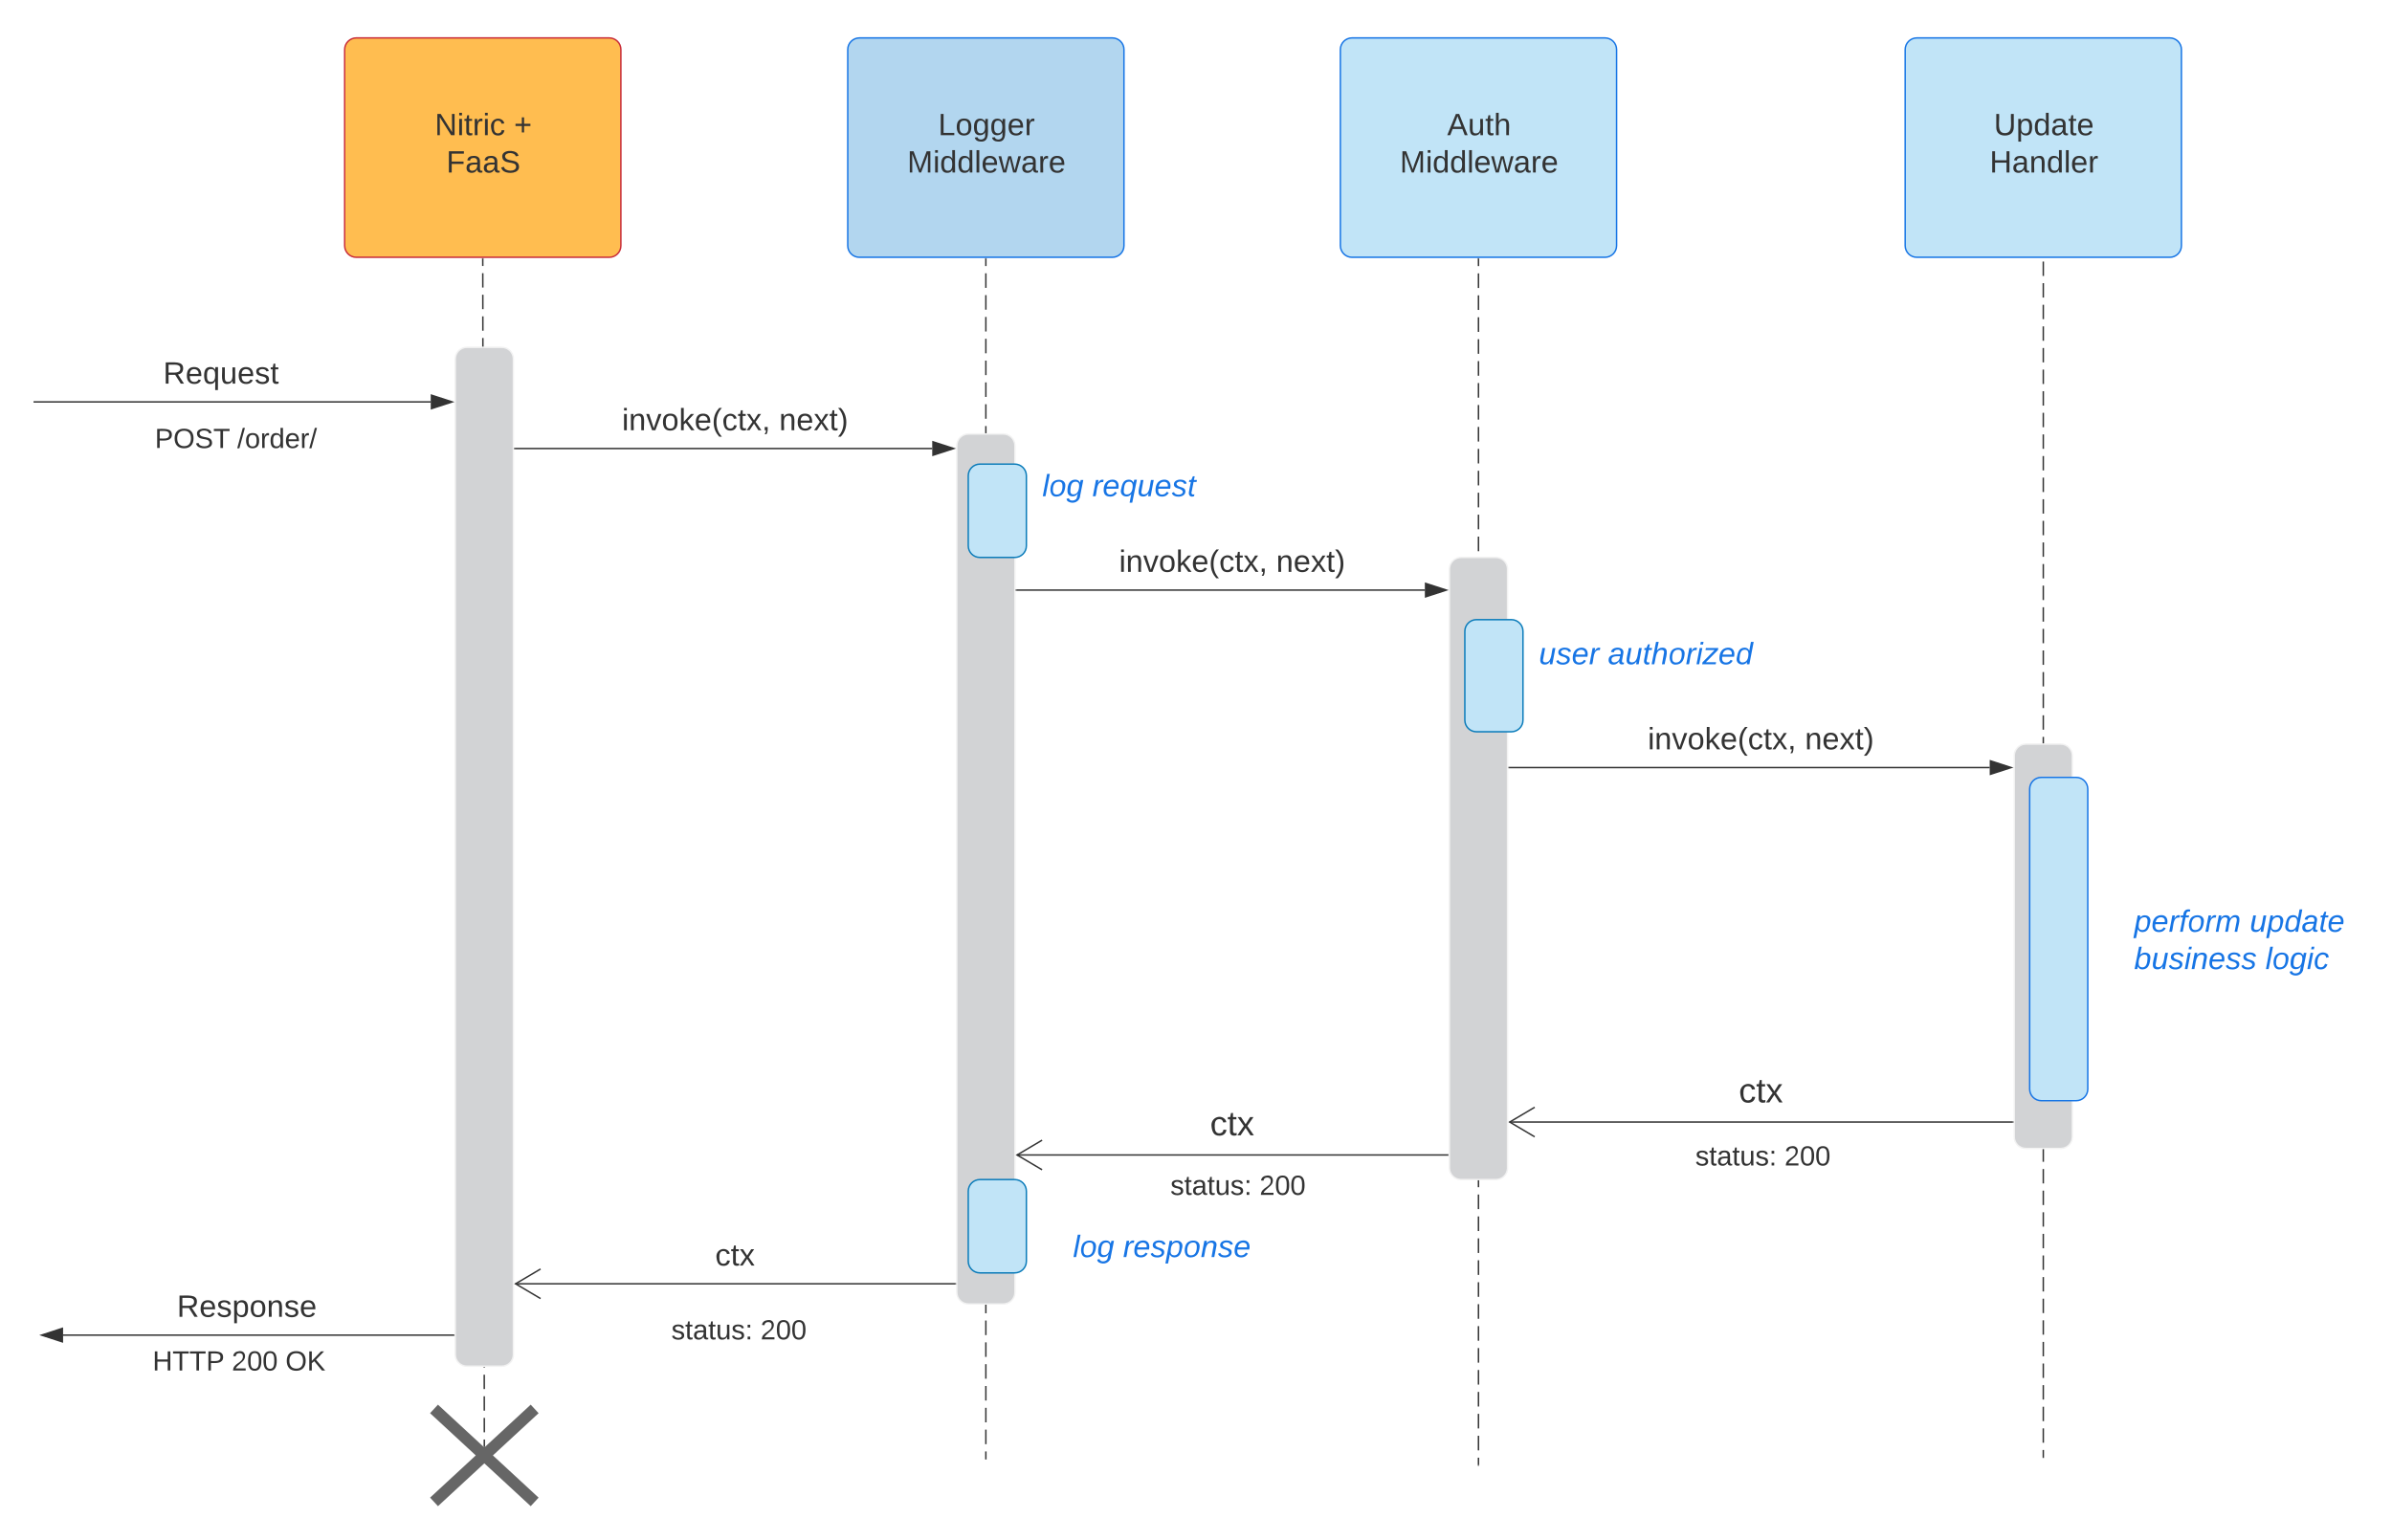 <svg xmlns="http://www.w3.org/2000/svg" xmlns:xlink="http://www.w3.org/1999/xlink" xmlns:lucid="lucid" width="1646" height="1060"><g transform="translate(-84 -173)" lucid:page-tab-id="0_0"><path d="M1490.05 343.1v4.97m0 4.96v9.92m0 4.95v9.92m0 4.96v9.9m0 4.97v9.92m0 4.96v9.9m0 4.97v9.92m0 4.95v9.92m0 4.95v9.92m0 4.95v9.92m0 4.96v9.9m0 4.97v9.92m0 4.95v9.9m0 4.97v9.92m0 4.95v9.9m0 4.97v9.9m0 4.97v9.92m0 4.96v9.9m0 4.97v9.9m0 4.96v9.92m0 4.96v9.9m0 4.97v9.93m0 4.96v9.9m0 4.96v9.92m0 4.95v9.92m0 4.96v9.92m0 4.96v9.92m0 4.96v9.9m0 4.97v9.92m0 4.95v9.92m0 4.96v9.9m0 4.97v9.92m0 4.96v9.9m0 4.97v9.92m0 4.95v9.92m0 4.95v9.9m0 4.97v9.92m0 4.96v9.9m0 4.97v9.92m0 4.94v9.92m0 4.96v9.9m0 4.97v9.9m0 4.97v9.9m0 4.97v9.92m0 4.95v9.93m0 4.96v9.9m0 4.96v9.92m0 4.96v9.9m0 4.97v9.93m0 4.95v9.92m0 4.96v9.9m0 4.97v9.92m0 4.96v9.92m0 4.96v9.92m0 4.95v9.92m0 4.96v9.9m0 4.97v4.96M1490.05 343.13v-.52M1490.05 1176.05v.5M762.4 351.1v5.02m0 5v10.02m0 5v10.02m0 5v10.02m0 5v10m0 5.02v10m0 5.02v10m0 5.02v10m0 5.02v10m0 5v10.03m0 5v10m0 5v10.02m0 5v10.02m0 5v10.02m0 5v10.02m0 5v10.02m0 5v10.02m0 5v10.02m0 5v10m0 5.02v10m0 5.02v10m0 5.02v10m0 5.02v10m0 5v10.03m0 5v10m0 5.02v10m0 5.02v10m0 5v10.02m0 5v10.02m0 5v10.02m0 5v10.02m0 5v10m0 5.02v10m0 5.02v10m0 5.02v10m0 5.02v10m0 5v10.03m0 5v10m0 5v10.02m0 5v10.02m0 5v10.02m0 5v10.02m0 5v10.02m0 5v10.02m0 5v10m0 5.02v10m0 5.02v10m0 5.02v10m0 5.02v10m0 5v10.03m0 5v10m0 5.02v10m0 5.02v10m0 5.02v10m0 5v10.02m0 5v5" stroke="#333" fill="none"/><path d="M762.9 351.13h-1v-.52h1" fill="#333"/><path d="M762.4 1177.12v.5M416.2 351.1l.02 4.97m0 4.96l.02 9.9m0 4.96l.02 9.9m0 4.96l.02 9.9m0 4.97l.02 9.9m0 4.97l.02 9.9m0 4.97l.02 9.9m0 4.96v9.92m.02 4.95v9.9m.02 4.97v9.9m.02 4.97v9.9m.02 4.97v9.92m.02 4.95v9.92m.02 4.94v9.9m.02 4.97v9.92m.02 4.96v9.9m.02 4.97v9.9m.02 4.96v9.93m.02 4.95v9.9m.02 4.97v9.9m.02 4.97v9.9m.02 4.97v9.9m.02 4.95v9.92m.02 4.95v9.9m.02 4.97v9.9m.02 4.96v9.9m.02 4.97v9.9m.02 4.96v9.9m.02 4.96v9.9m0 4.97l.03 9.9m0 4.97v9.9m0 4.97l.03 9.9m0 4.96l.02 9.92m0 4.95l.02 9.9m0 4.97l.02 9.9m0 4.97v9.9m0 4.97l.03 9.92m0 4.95l.02 9.92m0 4.94v9.9m.02 4.97v9.92m.02 4.96v9.9m0 4.96l.02 9.92m0 4.95l.02 9.92m0 4.96l.02 9.9m0 4.97l.02 9.9m0 4.97l.02 9.9m0 4.96l.02 9.92m0 4.95l.02 9.9m0 4.97l.02 9.9m0 4.97l.02 9.9m0 4.96l.02 9.9m0 4.96l.02 9.92m0 4.95l.02 9.9m0 4.96l.02 9.9m0 4.97l.02 9.9m0 4.97v4.95" stroke="#333" fill="none"/><path d="M416.7 351.13h-1v-.52h1" fill="#333"/><path d="M417.3 1168.84v3.5" stroke="#333" fill="none"/><path d="M397.28 420.06c0-4.42 3.6-8 8-8h24c4.42 0 8 3.58 8 8v685.34c0 4.42-3.58 8-8 8h-24c-4.4 0-8-3.58-8-8z" stroke="#f2f2f2" fill="#d2d3d5"/><path d="M374 1142.8c0-4.4 3.58-8 8-8h70.57c4.42 0 8 3.6 8 8v64c0 4.43-3.58 8-8 8H382c-4.42 0-8-3.57-8-8z" fill="none"/><path d="M382.65 1142.8l69.26 64m0-64l-69.25 64" stroke="#666" stroke-width="8" fill="none"/><path d="M742.4 479.73c0-4.42 3.58-8 8-8h24c4.42 0 8 3.58 8 8v582.84c0 4.42-3.58 8-8 8h-24c-4.42 0-8-3.58-8-8z" stroke="#f2f2f2" fill="#d2d3d5"/><path d="M438.28 481.73H725.5" stroke="#333" fill="none"/><path d="M438.3 482.23h-.52v-1h.52" fill="#333"/><path d="M740.28 481.73L726 486.36v-9.27z" stroke="#333" fill="#333"/><use xlink:href="#a" transform="matrix(1,0,0,1,512.015,452.035) translate(0 17.129)"/><use xlink:href="#b" transform="matrix(1,0,0,1,512.015,452.035) translate(108.128 17.129)"/><path d="M1470.05 693.17c0-4.42 3.58-8 8-8h24c4.42 0 8 3.58 8 8v262.35c0 4.4-3.58 8-8 8h-24c-4.42 0-8-3.6-8-8z" stroke="#f2f2f2" fill="#d2d3d5"/><path d="M783.4 579.18h281.1" stroke="#333" fill="none"/><path d="M783.4 579.68h-.5v-1h.5" fill="#333"/><path d="M1079.26 579.18l-14.27 4.64v-9.27z" stroke="#333" fill="#333"/><use xlink:href="#a" transform="matrix(1,0,0,1,854.062,549.487) translate(0 17.129)"/><use xlink:href="#b" transform="matrix(1,0,0,1,854.062,549.487) translate(108.128 17.129)"/><path d="M1080.38 968H783.8" stroke="#333" fill="none"/><path d="M1080.88 968.5h-.52v-1h.52" fill="#333"/><path d="M801.1 957.82L783.87 968l17.2 10.18" stroke="#333" fill="none"/><use xlink:href="#c" transform="matrix(1,0,0,1,931.887,972) translate(0 20.936)"/><use xlink:href="#d" transform="matrix(1,0,0,1,916.688,935.451) translate(0.005 19.032)"/><path d="M321.17 207.1c0-4.4 3.58-8 8-8h174.08c4.42 0 8 3.6 8 8v135c0 4.43-3.58 8-8 8H329.17c-4.42 0-8-3.57-8-8z" stroke="#c92d39" fill="#ffbd50"/><use xlink:href="#e" transform="matrix(1,0,0,1,329.172,207.115) translate(54.015 58.935)"/><use xlink:href="#f" transform="matrix(1,0,0,1,329.172,207.115) translate(108.495 58.935)"/><use xlink:href="#g" transform="matrix(1,0,0,1,329.172,207.115) translate(61.955 84.629)"/><path d="M1395 207.1c0-4.4 3.6-8 8-8h174.1c4.4 0 8 3.6 8 8v135c0 4.43-3.6 8-8 8H1403c-4.4 0-8-3.57-8-8z" stroke="#1775e5" fill="#c1e4f7"/><use xlink:href="#h" transform="matrix(1,0,0,1,1403.015,207.115) translate(53.033 58.935)"/><use xlink:href="#i" transform="matrix(1,0,0,1,1403.015,207.115) translate(50.119 84.629)"/><path d="M741.4 1056.66H438.7" stroke="#333" fill="none"/><path d="M741.9 1057.16h-.52v-1h.52" fill="#333"/><path d="M455.98 1046.48l-17.2 10.18 17.2 10.18" stroke="#333" fill="none"/><use xlink:href="#j" transform="matrix(1,0,0,1,576.161,1026.963) translate(0 17.129)"/><path d="M1122.38 701.33h330.8" stroke="#333" fill="none"/><path d="M1122.4 701.83h-.52v-1h.5" fill="#333"/><path d="M1467.93 701.33l-14.26 4.64v-9.27z" stroke="#333" fill="#333"/><use xlink:href="#a" transform="matrix(1,0,0,1,1217.89,671.64) translate(0 17.129)"/><use xlink:href="#b" transform="matrix(1,0,0,1,1217.89,671.64) translate(108.128 17.129)"/><path d="M1469.05 945.33H1122.8" stroke="#333" fill="none"/><path d="M1469.55 945.83h-.5v-1h.5" fill="#333"/><path d="M1140.07 935.15l-17.2 10.18 17.2 10.18" stroke="#333" fill="none"/><use xlink:href="#c" transform="matrix(1,0,0,1,1295.715,949.333) translate(0 20.936)"/><use xlink:href="#d" transform="matrix(1,0,0,1,1280.515,912.785) translate(0.005 19.032)"/><path d="M1101.38 351.1v5.05m0 5.03v10.06m0 5.04v10.06m0 5.03v10.07m0 5.03v10.06m0 5.03v10.07m0 5.03v10.06m0 5.04v10.06m0 5.03v10.07m0 5.03V492m0 5.05v10.06m0 5.04v10.07m0 5.04v10.06m0 5.04v10.06m0 5.03v10.07m0 5.03v10.06m0 5.02v10.07m0 5.02v10.06m0 5.04v10.06m0 5.03V643m0 5.03v10.07m0 5.04v10.07m0 5.03v10.07m0 5.03v10.06m0 5.03v10.06m0 5.03v10.06m0 5.03v10.05m0 5.03v10.07m0 5.03v10.06m0 5.04v10.06m0 5.03v10.07m0 5.03v10.06m0 5.04v10.06m0 5.03v10.07m0 5.03v10.06m0 5.03v10.07m0 5.03v10.07m0 5.03v10.06m0 5.04v10.07m0 5.04v10.06m0 5.04V960m0 5.03v10.07m0 5.03v10.06m0 5.03v10.06m0 5.02v10.07m0 5.02v10.06m0 5.03v10.08m0 5.03v10.07m0 5.04v10.07m0 5.03v10.07m0 5.03v10.06m0 5.04v10.06m0 5.03v10.06m0 5.03v10.05m0 5.04v10.05m0 5.03v5.03" stroke="#333" fill="none"/><path d="M1101.88 351.13h-1v-.52h1" fill="#333"/><path d="M1101.38 1181.4v.5" stroke="#333" fill="none"/><path d="M1081.38 564.7c0-4.42 3.58-8 8-8h24c4.42 0 8 3.58 8 8v412.23c0 4.42-3.58 8-8 8h-24c-4.42 0-8-3.58-8-8z" stroke="#f2f2f2" fill="#d2d3d5"/><path d="M1006.34 207.1c0-4.4 3.58-8 8-8h174.07c4.43 0 8 3.6 8 8v135c0 4.43-3.57 8-8 8h-174.06c-4.42 0-8-3.57-8-8z" stroke="#1775e5" fill="#c1e4f7"/><use xlink:href="#k" transform="matrix(1,0,0,1,1014.339,207.115) translate(65.494 58.935)"/><use xlink:href="#l" transform="matrix(1,0,0,1,1014.339,207.115) translate(32.93 84.629)"/><path d="M1092 607.52c0-4.42 3.57-8 8-8h24c4.4 0 8 3.58 8 8v61.18c0 4.42-3.6 8-8 8h-24c-4.43 0-8-3.58-8-8z" stroke="#0c7cba" fill="#c1e4f7"/><path d="M1132 616.1c0-4.4 3.57-8 8-8h224c4.4 0 8 3.6 8 8v44c0 4.43-3.6 8-8 8h-224c-4.43 0-8-3.57-8-8z" stroke="#000" stroke-opacity="0" fill="#fff" fill-opacity="0"/><use xlink:href="#m" transform="matrix(1,0,0,1,1136.985,613.11) translate(0 17.129)"/><use xlink:href="#n" transform="matrix(1,0,0,1,1136.985,613.11) translate(5.948 17.129)"/><use xlink:href="#o" transform="matrix(1,0,0,1,1136.985,613.11) translate(53.469 17.129)"/><path d="M1480.66 716.1c0-4.42 3.58-8 8-8h24c4.42 0 8 3.58 8 8v206.54c0 4.42-3.58 8-8 8h-24c-4.42 0-8-3.58-8-8z" stroke="#1775e5" fill="#c1e4f7"/><path d="M1541.63 800.22c0-4.4 3.58-8 8-8h224c4.4 0 8 3.6 8 8v45.4c0 4.4-3.6 8-8 8h-224c-4.42 0-8-3.6-8-8z" stroke="#000" stroke-opacity="0" fill="#fff" fill-opacity="0"/><use xlink:href="#m" transform="matrix(1,0,0,1,1546.626,797.225) translate(0 17.129)"/><use xlink:href="#p" transform="matrix(1,0,0,1,1546.626,797.225) translate(5.948 17.129)"/><use xlink:href="#q" transform="matrix(1,0,0,1,1546.626,797.225) translate(85.467 17.129)"/><use xlink:href="#r" transform="matrix(1,0,0,1,1546.626,797.225) translate(0 42.823)"/><use xlink:href="#s" transform="matrix(1,0,0,1,1546.626,797.225) translate(5.948 42.823)"/><use xlink:href="#t" transform="matrix(1,0,0,1,1546.626,797.225) translate(96.292 42.823)"/><path d="M667.36 207.1c0-4.4 3.58-8 8-8h174.07c4.42 0 8 3.6 8 8v135c0 4.43-3.58 8-8 8H675.36c-4.42 0-8-3.57-8-8z" stroke="#1775e5" fill="#b2d6ef"/><use xlink:href="#u" transform="matrix(1,0,0,1,675.36,207.115) translate(54.223 58.935)"/><use xlink:href="#l" transform="matrix(1,0,0,1,675.36,207.115) translate(32.93 84.629)"/><path d="M811.4 992.93c0-4.42 3.58-8 8-8h224c4.42 0 8 3.58 8 8v44c0 4.42-3.58 8-8 8h-224c-4.42 0-8-3.58-8-8z" stroke="#000" stroke-opacity="0" fill="#fff" fill-opacity="0"/><use xlink:href="#m" transform="matrix(1,0,0,1,816.399,989.928) translate(0 48.345)"/><use xlink:href="#v" transform="matrix(1,0,0,1,816.399,989.928) translate(5.948 48.345)"/><use xlink:href="#w" transform="matrix(1,0,0,1,816.399,989.928) translate(40.384 48.345)"/><path d="M1222.1 958.87c0-4.42 3.6-8 8-8H1364c4.4 0 8 3.58 8 8v26.82c0 4.4-3.6 8-8 8h-133.9c-4.4 0-8-3.6-8-8z" stroke="#000" stroke-opacity="0" fill="#fff" fill-opacity="0"/><use xlink:href="#x" transform="matrix(1,0,0,1,1227.105,955.872) translate(23.476 19.351)"/><use xlink:href="#y" transform="matrix(1,0,0,1,1227.105,955.872) translate(84.803 19.351)"/><path d="M860.9 979.1c0-4.42 3.57-8 8-8h133.87c4.42 0 8 3.58 8 8v26.83c0 4.4-3.58 8-8 8H868.9c-4.43 0-8-3.6-8-8z" stroke="#000" stroke-opacity="0" fill="#fff" fill-opacity="0"/><use xlink:href="#x" transform="matrix(1,0,0,1,865.889,976.103) translate(23.476 19.351)"/><use xlink:href="#y" transform="matrix(1,0,0,1,865.889,976.103) translate(84.803 19.351)"/><path d="M517.48 1078.57c0-4.4 3.58-8 8-8h133.88c4.42 0 8 3.6 8 8v26.83c0 4.42-3.58 8-8 8H525.48c-4.42 0-8-3.58-8-8z" stroke="#000" stroke-opacity="0" fill="#fff" fill-opacity="0"/><g><use xlink:href="#x" transform="matrix(1,0,0,1,522.479,1075.574) translate(23.476 19.351)"/><use xlink:href="#y" transform="matrix(1,0,0,1,522.479,1075.574) translate(84.803 19.351)"/></g><path d="M107.56 449.64H380.4M107.57 449.64h-.5" stroke="#333" fill="none"/><path d="M395.16 449.64l-14.26 4.64V445z" stroke="#333" fill="#333"/><g><use xlink:href="#z" transform="matrix(1,0,0,1,196.278,419.947) translate(0.005 17.129)"/></g><path d="M396.28 1092H127.4" stroke="#333" fill="none"/><path d="M396.78 1092.5h-.5v-1h.5" fill="#333"/><path d="M112.64 1092l14.27-4.65v9.27z" stroke="#333" fill="#333"/><g><use xlink:href="#A" transform="matrix(1,0,0,1,205.759,1062.291) translate(0 17.129)"/></g><path d="M173.44 1100c0-4.43 3.58-8 8-8h133.88c4.42 0 8 3.57 8 8v26.8c0 4.43-3.58 8-8 8H181.44c-4.42 0-8-3.57-8-8z" stroke="#000" stroke-opacity="0" fill="#fff" fill-opacity="0"/><g><use xlink:href="#B" transform="matrix(1,0,0,1,178.439,1096.985) translate(10.524 19.351)"/><use xlink:href="#C" transform="matrix(1,0,0,1,178.439,1096.985) translate(64.978 19.351)"/><use xlink:href="#D" transform="matrix(1,0,0,1,178.439,1096.985) translate(101.985 19.351)"/></g><path d="M161.34 457.64c0-4.42 3.58-8 8-8h153.8c4.4 0 8 3.58 8 8v39.68c0 4.42-3.6 8-8 8h-153.8c-4.42 0-8-3.58-8-8z" stroke="#000" stroke-opacity="0" fill="#fff" fill-opacity="0"/><g><use xlink:href="#E" transform="matrix(1,0,0,1,166.339,454.641) translate(24.224 26.726)"/><use xlink:href="#F" transform="matrix(1,0,0,1,166.339,454.641) translate(80.899 26.726)"/></g><path d="M750.28 500.46c0-4.4 3.58-8 8-8h24c4.42 0 8 3.6 8 8v48.24c0 4.42-3.58 8-8 8h-24c-4.42 0-8-3.58-8-8z" stroke="#0c7cba" fill="#c1e4f7"/><path d="M790.28 500.46c0-4.4 3.58-8 8-8h224c4.42 0 8 3.6 8 8v44c0 4.42-3.58 8-8 8h-224c-4.42 0-8-3.58-8-8z" stroke="#000" stroke-opacity="0" fill="#fff" fill-opacity="0"/><g><use xlink:href="#m" transform="matrix(1,0,0,1,795.281,497.464) translate(0 17.129)"/><use xlink:href="#v" transform="matrix(1,0,0,1,795.281,497.464) translate(5.948 17.129)"/><use xlink:href="#G" transform="matrix(1,0,0,1,795.281,497.464) translate(40.384 17.129)"/></g><path d="M750.28 992.93c0-4.42 3.58-8 8-8h24c4.42 0 8 3.58 8 8v48.23c0 4.42-3.58 8-8 8h-24c-4.42 0-8-3.58-8-8z" stroke="#0c7cba" fill="#c1e4f7"/><defs><path fill="#333" d="M24-231v-30h32v30H24zM24 0v-190h32V0H24" id="H"/><path fill="#333" d="M117-194c89-4 53 116 60 194h-32v-121c0-31-8-49-39-48C34-167 62-67 57 0H25l-1-190h30c1 10-1 24 2 32 11-22 29-35 61-36" id="I"/><path fill="#333" d="M108 0H70L1-190h34L89-25l56-165h34" id="J"/><path fill="#333" d="M100-194c62-1 85 37 85 99 1 63-27 99-86 99S16-35 15-95c0-66 28-99 85-99zM99-20c44 1 53-31 53-75 0-43-8-75-51-75s-53 32-53 75 10 74 51 75" id="K"/><path fill="#333" d="M143 0L79-87 56-68V0H24v-261h32v163l83-92h37l-77 82L181 0h-38" id="L"/><path fill="#333" d="M100-194c63 0 86 42 84 106H49c0 40 14 67 53 68 26 1 43-12 49-29l28 8c-11 28-37 45-77 45C44 4 14-33 15-96c1-61 26-98 85-98zm52 81c6-60-76-77-97-28-3 7-6 17-6 28h103" id="M"/><path fill="#333" d="M87 75C49 33 22-17 22-94c0-76 28-126 65-167h31c-38 41-64 92-64 168S80 34 118 75H87" id="N"/><path fill="#333" d="M96-169c-40 0-48 33-48 73s9 75 48 75c24 0 41-14 43-38l32 2c-6 37-31 61-74 61-59 0-76-41-82-99-10-93 101-131 147-64 4 7 5 14 7 22l-32 3c-4-21-16-35-41-35" id="O"/><path fill="#333" d="M59-47c-2 24 18 29 38 22v24C64 9 27 4 27-40v-127H5v-23h24l9-43h21v43h35v23H59v120" id="P"/><path fill="#333" d="M141 0L90-78 38 0H4l68-98-65-92h35l48 74 47-74h35l-64 92 68 98h-35" id="Q"/><path fill="#333" d="M68-38c1 34 0 65-14 84H32c9-13 17-26 17-46H33v-38h35" id="R"/><g id="a"><use transform="matrix(0.059,0,0,0.059,0,0)" xlink:href="#H"/><use transform="matrix(0.059,0,0,0.059,4.699,0)" xlink:href="#I"/><use transform="matrix(0.059,0,0,0.059,16.594,0)" xlink:href="#J"/><use transform="matrix(0.059,0,0,0.059,27.3,0)" xlink:href="#K"/><use transform="matrix(0.059,0,0,0.059,39.195,0)" xlink:href="#L"/><use transform="matrix(0.059,0,0,0.059,49.901,0)" xlink:href="#M"/><use transform="matrix(0.059,0,0,0.059,61.796,0)" xlink:href="#N"/><use transform="matrix(0.059,0,0,0.059,68.874,0)" xlink:href="#O"/><use transform="matrix(0.059,0,0,0.059,79.579,0)" xlink:href="#P"/><use transform="matrix(0.059,0,0,0.059,85.527,0)" xlink:href="#Q"/><use transform="matrix(0.059,0,0,0.059,96.233,0)" xlink:href="#R"/></g><path fill="#333" d="M33-261c38 41 65 92 65 168S71 34 33 75H2C39 34 66-17 66-93S39-220 2-261h31" id="S"/><g id="b"><use transform="matrix(0.059,0,0,0.059,0,0)" xlink:href="#I"/><use transform="matrix(0.059,0,0,0.059,11.895,0)" xlink:href="#M"/><use transform="matrix(0.059,0,0,0.059,23.791,0)" xlink:href="#Q"/><use transform="matrix(0.059,0,0,0.059,34.496,0)" xlink:href="#P"/><use transform="matrix(0.059,0,0,0.059,40.444,0)" xlink:href="#S"/></g><g id="d"><use transform="matrix(0.066,0,0,0.066,0,0)" xlink:href="#O"/><use transform="matrix(0.066,0,0,0.066,11.895,0)" xlink:href="#P"/><use transform="matrix(0.066,0,0,0.066,18.504,0)" xlink:href="#Q"/></g><path fill="#333" d="M190 0L58-211 59 0H30v-248h39L202-35l-2-213h31V0h-41" id="T"/><path fill="#333" d="M114-163C36-179 61-72 57 0H25l-1-190h30c1 12-1 29 2 39 6-27 23-49 58-41v29" id="U"/><g id="e"><use transform="matrix(0.059,0,0,0.059,0,0)" xlink:href="#T"/><use transform="matrix(0.059,0,0,0.059,15.404,0)" xlink:href="#H"/><use transform="matrix(0.059,0,0,0.059,20.103,0)" xlink:href="#P"/><use transform="matrix(0.059,0,0,0.059,26.051,0)" xlink:href="#U"/><use transform="matrix(0.059,0,0,0.059,33.128,0)" xlink:href="#H"/><use transform="matrix(0.059,0,0,0.059,37.827,0)" xlink:href="#O"/></g><path fill="#333" d="M118-107v75H92v-75H18v-26h74v-75h26v75h74v26h-74" id="V"/><use transform="matrix(0.059,0,0,0.059,0,0)" xlink:href="#V" id="f"/><path fill="#333" d="M63-220v92h138v28H63V0H30v-248h175v28H63" id="W"/><path fill="#333" d="M141-36C126-15 110 5 73 4 37 3 15-17 15-53c-1-64 63-63 125-63 3-35-9-54-41-54-24 1-41 7-42 31l-33-3c5-37 33-52 76-52 45 0 72 20 72 64v82c-1 20 7 32 28 27v20c-31 9-61-2-59-35zM48-53c0 20 12 33 32 33 41-3 63-29 60-74-43 2-92-5-92 41" id="X"/><path fill="#333" d="M185-189c-5-48-123-54-124 2 14 75 158 14 163 119 3 78-121 87-175 55-17-10-28-26-33-46l33-7c5 56 141 63 141-1 0-78-155-14-162-118-5-82 145-84 179-34 5 7 8 16 11 25" id="Y"/><g id="g"><use transform="matrix(0.059,0,0,0.059,0,0)" xlink:href="#W"/><use transform="matrix(0.059,0,0,0.059,13.025,0)" xlink:href="#X"/><use transform="matrix(0.059,0,0,0.059,24.921,0)" xlink:href="#X"/><use transform="matrix(0.059,0,0,0.059,36.816,0)" xlink:href="#Y"/></g><path fill="#333" d="M232-93c-1 65-40 97-104 97C67 4 28-28 28-90v-158h33c8 89-33 224 67 224 102 0 64-133 71-224h33v155" id="Z"/><path fill="#333" d="M115-194c55 1 70 41 70 98S169 2 115 4C84 4 66-9 55-30l1 105H24l-1-265h31l2 30c10-21 28-34 59-34zm-8 174c40 0 45-34 45-75s-6-73-45-74c-42 0-51 32-51 76 0 43 10 73 51 73" id="aa"/><path fill="#333" d="M85-194c31 0 48 13 60 33l-1-100h32l1 261h-30c-2-10 0-23-3-31C134-8 116 4 85 4 32 4 16-35 15-94c0-66 23-100 70-100zm9 24c-40 0-46 34-46 75 0 40 6 74 45 74 42 0 51-32 51-76 0-42-9-74-50-73" id="ab"/><g id="h"><use transform="matrix(0.059,0,0,0.059,0,0)" xlink:href="#Z"/><use transform="matrix(0.059,0,0,0.059,15.404,0)" xlink:href="#aa"/><use transform="matrix(0.059,0,0,0.059,27.3,0)" xlink:href="#ab"/><use transform="matrix(0.059,0,0,0.059,39.195,0)" xlink:href="#X"/><use transform="matrix(0.059,0,0,0.059,51.09,0)" xlink:href="#P"/><use transform="matrix(0.059,0,0,0.059,57.038,0)" xlink:href="#M"/></g><path fill="#333" d="M197 0v-115H63V0H30v-248h33v105h134v-105h34V0h-34" id="ac"/><path fill="#333" d="M24 0v-261h32V0H24" id="ad"/><g id="i"><use transform="matrix(0.059,0,0,0.059,0,0)" xlink:href="#ac"/><use transform="matrix(0.059,0,0,0.059,15.404,0)" xlink:href="#X"/><use transform="matrix(0.059,0,0,0.059,27.3,0)" xlink:href="#I"/><use transform="matrix(0.059,0,0,0.059,39.195,0)" xlink:href="#ab"/><use transform="matrix(0.059,0,0,0.059,51.09,0)" xlink:href="#ad"/><use transform="matrix(0.059,0,0,0.059,55.789,0)" xlink:href="#M"/><use transform="matrix(0.059,0,0,0.059,67.684,0)" xlink:href="#U"/></g><g id="j"><use transform="matrix(0.059,0,0,0.059,0,0)" xlink:href="#O"/><use transform="matrix(0.059,0,0,0.059,10.706,0)" xlink:href="#P"/><use transform="matrix(0.059,0,0,0.059,16.653,0)" xlink:href="#Q"/></g><path fill="#333" d="M205 0l-28-72H64L36 0H1l101-248h38L239 0h-34zm-38-99l-47-123c-12 45-31 82-46 123h93" id="ae"/><path fill="#333" d="M84 4C-5 8 30-112 23-190h32v120c0 31 7 50 39 49 72-2 45-101 50-169h31l1 190h-30c-1-10 1-25-2-33-11 22-28 36-60 37" id="af"/><path fill="#333" d="M106-169C34-169 62-67 57 0H25v-261h32l-1 103c12-21 28-36 61-36 89 0 53 116 60 194h-32v-121c2-32-8-49-39-48" id="ag"/><g id="k"><use transform="matrix(0.059,0,0,0.059,0,0)" xlink:href="#ae"/><use transform="matrix(0.059,0,0,0.059,14.274,0)" xlink:href="#af"/><use transform="matrix(0.059,0,0,0.059,26.17,0)" xlink:href="#P"/><use transform="matrix(0.059,0,0,0.059,32.117,0)" xlink:href="#ag"/></g><path fill="#333" d="M240 0l2-218c-23 76-54 145-80 218h-23L58-218 59 0H30v-248h44l77 211c21-75 51-140 76-211h43V0h-30" id="ah"/><path fill="#333" d="M206 0h-36l-40-164L89 0H53L-1-190h32L70-26l43-164h34l41 164 42-164h31" id="ai"/><g id="l"><use transform="matrix(0.059,0,0,0.059,0,0)" xlink:href="#ah"/><use transform="matrix(0.059,0,0,0.059,17.783,0)" xlink:href="#H"/><use transform="matrix(0.059,0,0,0.059,22.482,0)" xlink:href="#ab"/><use transform="matrix(0.059,0,0,0.059,34.377,0)" xlink:href="#ab"/><use transform="matrix(0.059,0,0,0.059,46.273,0)" xlink:href="#ad"/><use transform="matrix(0.059,0,0,0.059,50.971,0)" xlink:href="#M"/><use transform="matrix(0.059,0,0,0.059,62.866,0)" xlink:href="#ai"/><use transform="matrix(0.059,0,0,0.059,78.271,0)" xlink:href="#X"/><use transform="matrix(0.059,0,0,0.059,90.166,0)" xlink:href="#U"/><use transform="matrix(0.059,0,0,0.059,97.244,0)" xlink:href="#M"/></g><path fill="#1775e5" d="M67 3c-93-2-31-127-26-193h32L48-50c-3 39 53 32 70 12 30-34 30-101 43-152h32L157 0h-30c1-10 6-24 4-33-14 20-29 37-64 36" id="aj"/><path fill="#1775e5" d="M55-144c13 50 104 24 104 88C159 21 15 23 1-39l26-10c6 40 102 42 102-4-13-50-104-23-104-87 0-71 143-71 148-8l-29 4c-5-35-85-37-89 0" id="ak"/><path fill="#1775e5" d="M111-194c62-3 86 47 72 106H45c-7 38 6 69 45 68 27-1 43-14 53-32l24 11C152-15 129 4 87 4 38 3 12-23 12-71c0-70 32-119 99-123zm44 81c14-66-71-72-95-28-4 8-8 17-11 28h106" id="al"/><path fill="#1775e5" d="M66-151c12-25 30-51 66-40l-6 26C45-176 58-65 38 0H6l36-190h30" id="am"/><g id="n"><use transform="matrix(0.059,0,0,0.059,0,0)" xlink:href="#aj"/><use transform="matrix(0.059,0,0,0.059,11.895,0)" xlink:href="#ak"/><use transform="matrix(0.059,0,0,0.059,22.601,0)" xlink:href="#al"/><use transform="matrix(0.059,0,0,0.059,34.496,0)" xlink:href="#am"/></g><path fill="#1775e5" d="M165-48c-4 18 1 34 23 27l-3 20c-29 8-62 0-52-35h-2C116-14 99 4 63 4 30 4 8-16 8-49c0-68 71-67 138-67 10-26 0-56-31-54-26 1-42 9-47 31l-32-5c8-67 160-71 144 15-5 28-9 54-15 81zM42-50c3 52 80 24 89-6 7-12 7-24 11-38-47 1-103-4-100 44" id="an"/><path fill="#1775e5" d="M51-54c-9 22 5 41 31 30L79-1C43 14 10-4 19-52l22-115H19l5-23h22l19-43h21l-9 43h35l-4 23H73" id="ao"/><path fill="#1775e5" d="M67-158c15-20 31-36 64-36 94 0 33 127 27 194h-32l25-140c3-38-53-32-70-12C52-117 51-51 37 0H6l51-261h31" id="ap"/><path fill="#1775e5" d="M30-147c31-64 166-65 159 27C183-49 158 1 86 4 9 8 1-88 30-147zM88-20c53 0 68-48 68-100 0-31-11-51-44-50-52 1-68 46-68 97 0 32 13 53 44 53" id="aq"/><path fill="#1775e5" d="M50-231l6-30h32l-6 30H50zM6 0l37-190h31L37 0H6" id="ar"/><path fill="#1775e5" d="M-8 0l5-24 140-142H31l5-24h145l-5 24L36-24h119l-5 24H-8" id="as"/><path fill="#1775e5" d="M133-28C103 26-5 8 13-77c13-62 24-115 90-117 29-1 46 15 56 35l19-102h32L160 0h-30zM45-64c-2 27 10 43 35 43 54-1 69-50 69-103 0-29-15-46-42-46-53-1-58 58-62 106" id="at"/><g id="o"><use transform="matrix(0.059,0,0,0.059,0,0)" xlink:href="#an"/><use transform="matrix(0.059,0,0,0.059,11.895,0)" xlink:href="#aj"/><use transform="matrix(0.059,0,0,0.059,23.791,0)" xlink:href="#ao"/><use transform="matrix(0.059,0,0,0.059,29.738,0)" xlink:href="#ap"/><use transform="matrix(0.059,0,0,0.059,41.633,0)" xlink:href="#aq"/><use transform="matrix(0.059,0,0,0.059,53.529,0)" xlink:href="#am"/><use transform="matrix(0.059,0,0,0.059,60.606,0)" xlink:href="#ar"/><use transform="matrix(0.059,0,0,0.059,65.305,0)" xlink:href="#as"/><use transform="matrix(0.059,0,0,0.059,76.011,0)" xlink:href="#al"/><use transform="matrix(0.059,0,0,0.059,87.906,0)" xlink:href="#at"/></g><path fill="#1775e5" d="M67-162c32-53 139-36 121 50C175-51 163 2 97 4 68 4 52-11 42-31 38 6 28 39 22 75H-9l50-265h29c-1 10 0 20-3 28zm89 36c0-26-10-43-35-43-54 0-67 50-69 103-1 29 14 45 42 46 53 0 62-58 62-106" id="au"/><path fill="#1775e5" d="M76-167L44 0H12l33-167H18l4-23h27c3-47 25-81 82-69l-4 24c-35-8-44 15-46 45h37l-5 23H76" id="av"/><path fill="#1775e5" d="M248-111c6-24 9-61-24-58-72 9-57 108-77 169h-31l26-142c3-37-50-30-64-10C52-115 50-51 37 0H6l36-190h30c-1 10-6 24-4 32 13-43 101-52 105 5 13-22 29-41 61-41 90 0 28 129 23 194h-31" id="aw"/><g id="p"><use transform="matrix(0.059,0,0,0.059,0,0)" xlink:href="#au"/><use transform="matrix(0.059,0,0,0.059,11.895,0)" xlink:href="#al"/><use transform="matrix(0.059,0,0,0.059,23.791,0)" xlink:href="#am"/><use transform="matrix(0.059,0,0,0.059,30.868,0)" xlink:href="#av"/><use transform="matrix(0.059,0,0,0.059,36.816,0)" xlink:href="#aq"/><use transform="matrix(0.059,0,0,0.059,48.711,0)" xlink:href="#am"/><use transform="matrix(0.059,0,0,0.059,55.789,0)" xlink:href="#aw"/></g><g id="q"><use transform="matrix(0.059,0,0,0.059,0,0)" xlink:href="#aj"/><use transform="matrix(0.059,0,0,0.059,11.895,0)" xlink:href="#au"/><use transform="matrix(0.059,0,0,0.059,23.791,0)" xlink:href="#at"/><use transform="matrix(0.059,0,0,0.059,35.686,0)" xlink:href="#an"/><use transform="matrix(0.059,0,0,0.059,47.581,0)" xlink:href="#ao"/><use transform="matrix(0.059,0,0,0.059,53.529,0)" xlink:href="#al"/></g><path fill="#1775e5" d="M68-162c25-46 127-43 121 31C183-60 169 1 98 4 69 5 53-11 43-31L36 0H5l52-261h31zm88 36c2-27-9-43-34-43-55 0-70 51-70 103 0 29 15 45 43 46 52 0 58-58 61-106" id="ax"/><path fill="#1775e5" d="M67-158c22-48 132-52 116 29L158 0h-32l25-140c3-38-53-32-70-12C52-117 51-52 38 0H6l36-190h30" id="ay"/><g id="s"><use transform="matrix(0.059,0,0,0.059,0,0)" xlink:href="#ax"/><use transform="matrix(0.059,0,0,0.059,11.895,0)" xlink:href="#aj"/><use transform="matrix(0.059,0,0,0.059,23.791,0)" xlink:href="#ak"/><use transform="matrix(0.059,0,0,0.059,34.496,0)" xlink:href="#ar"/><use transform="matrix(0.059,0,0,0.059,39.195,0)" xlink:href="#ay"/><use transform="matrix(0.059,0,0,0.059,51.09,0)" xlink:href="#al"/><use transform="matrix(0.059,0,0,0.059,62.985,0)" xlink:href="#ak"/><use transform="matrix(0.059,0,0,0.059,73.691,0)" xlink:href="#ak"/></g><path fill="#1775e5" d="M6 0l50-261h32L37 0H6" id="az"/><path fill="#1775e5" d="M103-194c29 0 47 14 56 36 2-11 5-23 8-32h30L160-5C157 61 82 97 21 62 9 55 4 45 1 30l28-7c7 42 83 31 92-3 4-16 9-38 13-55-13 20-29 36-62 36-40 0-60-25-60-64 0-71 23-131 91-131zm4 24c-53 0-58 54-61 104-2 27 10 44 36 44 49 0 65-50 67-102 1-29-15-46-42-46" id="aA"/><path fill="#1775e5" d="M44-68c0 29 11 47 38 47 30 0 42-19 51-41l28 9C148-21 126 4 82 4 31 4 10-29 12-85c3-77 74-140 146-93 12 8 15 23 18 40l-31 5c-1-22-13-36-36-36-52 0-65 49-65 101" id="aB"/><g id="t"><use transform="matrix(0.059,0,0,0.059,0,0)" xlink:href="#az"/><use transform="matrix(0.059,0,0,0.059,4.699,0)" xlink:href="#aq"/><use transform="matrix(0.059,0,0,0.059,16.594,0)" xlink:href="#aA"/><use transform="matrix(0.059,0,0,0.059,28.489,0)" xlink:href="#ar"/><use transform="matrix(0.059,0,0,0.059,33.188,0)" xlink:href="#aB"/></g><path fill="#333" d="M30 0v-248h33v221h125V0H30" id="aC"/><path fill="#333" d="M177-190C167-65 218 103 67 71c-23-6-38-20-44-43l32-5c15 47 100 32 89-28v-30C133-14 115 1 83 1 29 1 15-40 15-95c0-56 16-97 71-98 29-1 48 16 59 35 1-10 0-23 2-32h30zM94-22c36 0 50-32 50-73 0-42-14-75-50-75-39 0-46 34-46 75s6 73 46 73" id="aD"/><g id="u"><use transform="matrix(0.059,0,0,0.059,0,0)" xlink:href="#aC"/><use transform="matrix(0.059,0,0,0.059,11.895,0)" xlink:href="#K"/><use transform="matrix(0.059,0,0,0.059,23.791,0)" xlink:href="#aD"/><use transform="matrix(0.059,0,0,0.059,35.686,0)" xlink:href="#aD"/><use transform="matrix(0.059,0,0,0.059,47.581,0)" xlink:href="#M"/><use transform="matrix(0.059,0,0,0.059,59.476,0)" xlink:href="#U"/></g><g id="v"><use transform="matrix(0.059,0,0,0.059,0,0)" xlink:href="#az"/><use transform="matrix(0.059,0,0,0.059,4.699,0)" xlink:href="#aq"/><use transform="matrix(0.059,0,0,0.059,16.594,0)" xlink:href="#aA"/></g><g id="w"><use transform="matrix(0.059,0,0,0.059,0,0)" xlink:href="#am"/><use transform="matrix(0.059,0,0,0.059,7.078,0)" xlink:href="#al"/><use transform="matrix(0.059,0,0,0.059,18.973,0)" xlink:href="#ak"/><use transform="matrix(0.059,0,0,0.059,29.679,0)" xlink:href="#au"/><use transform="matrix(0.059,0,0,0.059,41.574,0)" xlink:href="#aq"/><use transform="matrix(0.059,0,0,0.059,53.469,0)" xlink:href="#ay"/><use transform="matrix(0.059,0,0,0.059,65.364,0)" xlink:href="#ak"/><use transform="matrix(0.059,0,0,0.059,76.07,0)" xlink:href="#al"/></g><path fill="#333" d="M135-143c-3-34-86-38-87 0 15 53 115 12 119 90S17 21 10-45l28-5c4 36 97 45 98 0-10-56-113-15-118-90-4-57 82-63 122-42 12 7 21 19 24 35" id="aE"/><path fill="#333" d="M33-154v-36h34v36H33zM33 0v-36h34V0H33" id="aF"/><g id="x"><use transform="matrix(0.053,0,0,0.053,0,0)" xlink:href="#aE"/><use transform="matrix(0.053,0,0,0.053,9.516,0)" xlink:href="#P"/><use transform="matrix(0.053,0,0,0.053,14.803,0)" xlink:href="#X"/><use transform="matrix(0.053,0,0,0.053,25.377,0)" xlink:href="#P"/><use transform="matrix(0.053,0,0,0.053,30.663,0)" xlink:href="#af"/><use transform="matrix(0.053,0,0,0.053,41.237,0)" xlink:href="#aE"/><use transform="matrix(0.053,0,0,0.053,50.753,0)" xlink:href="#aF"/></g><path fill="#333" d="M101-251c82-7 93 87 43 132L82-64C71-53 59-42 53-27h129V0H18c2-99 128-94 128-182 0-28-16-43-45-43s-46 15-49 41l-32-3c6-41 34-60 81-64" id="aG"/><path fill="#333" d="M101-251c68 0 85 55 85 127S166 4 100 4C33 4 14-52 14-124c0-73 17-127 87-127zm-1 229c47 0 54-49 54-102s-4-102-53-102c-51 0-55 48-55 102 0 53 5 102 54 102" id="aH"/><g id="y"><use transform="matrix(0.053,0,0,0.053,0,0)" xlink:href="#aG"/><use transform="matrix(0.053,0,0,0.053,10.574,0)" xlink:href="#aH"/><use transform="matrix(0.053,0,0,0.053,21.147,0)" xlink:href="#aH"/></g><path fill="#333" d="M233-177c-1 41-23 64-60 70L243 0h-38l-65-103H63V0H30v-248c88 3 205-21 203 71zM63-129c60-2 137 13 137-47 0-61-80-42-137-45v92" id="aI"/><path fill="#333" d="M145-31C134-9 116 4 85 4 32 4 16-35 15-94c0-59 17-99 70-100 32-1 48 14 60 33 0-11-1-24 2-32h30l-1 268h-32zM93-21c41 0 51-33 51-76s-8-73-50-73c-40 0-46 35-46 75s5 74 45 74" id="aJ"/><g id="z"><use transform="matrix(0.059,0,0,0.059,0,0)" xlink:href="#aI"/><use transform="matrix(0.059,0,0,0.059,15.404,0)" xlink:href="#M"/><use transform="matrix(0.059,0,0,0.059,27.3,0)" xlink:href="#aJ"/><use transform="matrix(0.059,0,0,0.059,39.195,0)" xlink:href="#af"/><use transform="matrix(0.059,0,0,0.059,51.09,0)" xlink:href="#M"/><use transform="matrix(0.059,0,0,0.059,62.985,0)" xlink:href="#aE"/><use transform="matrix(0.059,0,0,0.059,73.691,0)" xlink:href="#P"/></g><g id="A"><use transform="matrix(0.059,0,0,0.059,0,0)" xlink:href="#aI"/><use transform="matrix(0.059,0,0,0.059,15.404,0)" xlink:href="#M"/><use transform="matrix(0.059,0,0,0.059,27.3,0)" xlink:href="#aE"/><use transform="matrix(0.059,0,0,0.059,38.005,0)" xlink:href="#aa"/><use transform="matrix(0.059,0,0,0.059,49.901,0)" xlink:href="#K"/><use transform="matrix(0.059,0,0,0.059,61.796,0)" xlink:href="#I"/><use transform="matrix(0.059,0,0,0.059,73.691,0)" xlink:href="#aE"/><use transform="matrix(0.059,0,0,0.059,84.397,0)" xlink:href="#M"/></g><path fill="#333" d="M127-220V0H93v-220H8v-28h204v28h-85" id="aK"/><path fill="#333" d="M30-248c87 1 191-15 191 75 0 78-77 80-158 76V0H30v-248zm33 125c57 0 124 11 124-50 0-59-68-47-124-48v98" id="aL"/><g id="B"><use transform="matrix(0.053,0,0,0.053,0,0)" xlink:href="#ac"/><use transform="matrix(0.053,0,0,0.053,13.693,0)" xlink:href="#aK"/><use transform="matrix(0.053,0,0,0.053,25.271,0)" xlink:href="#aK"/><use transform="matrix(0.053,0,0,0.053,36.849,0)" xlink:href="#aL"/></g><g id="C"><use transform="matrix(0.053,0,0,0.053,0,0)" xlink:href="#aG"/><use transform="matrix(0.053,0,0,0.053,10.574,0)" xlink:href="#aH"/><use transform="matrix(0.053,0,0,0.053,21.147,0)" xlink:href="#aH"/></g><path fill="#333" d="M140-251c81 0 123 46 123 126C263-46 219 4 140 4 59 4 17-45 17-125s42-126 123-126zm0 227c63 0 89-41 89-101s-29-99-89-99c-61 0-89 39-89 99S79-25 140-24" id="aM"/><path fill="#333" d="M194 0L95-120 63-95V0H30v-248h33v124l119-124h40L117-140 236 0h-42" id="aN"/><g id="D"><use transform="matrix(0.053,0,0,0.053,0,0)" xlink:href="#aM"/><use transform="matrix(0.053,0,0,0.053,14.803,0)" xlink:href="#aN"/></g><g id="E"><use transform="matrix(0.053,0,0,0.053,0,0)" xlink:href="#aL"/><use transform="matrix(0.053,0,0,0.053,12.688,0)" xlink:href="#aM"/><use transform="matrix(0.053,0,0,0.053,27.491,0)" xlink:href="#Y"/><use transform="matrix(0.053,0,0,0.053,40.18,0)" xlink:href="#aK"/></g><path fill="#333" d="M0 4l72-265h28L28 4H0" id="aO"/><g id="F"><use transform="matrix(0.053,0,0,0.053,0,0)" xlink:href="#aO"/><use transform="matrix(0.053,0,0,0.053,5.287,0)" xlink:href="#K"/><use transform="matrix(0.053,0,0,0.053,15.86,0)" xlink:href="#U"/><use transform="matrix(0.053,0,0,0.053,22.152,0)" xlink:href="#ab"/><use transform="matrix(0.053,0,0,0.053,32.725,0)" xlink:href="#M"/><use transform="matrix(0.053,0,0,0.053,43.299,0)" xlink:href="#U"/><use transform="matrix(0.053,0,0,0.053,49.59,0)" xlink:href="#aO"/></g><path fill="#1775e5" d="M133-28C103 26-5 8 13-77c13-62 24-115 90-117 29-1 46 15 56 35 2-12 6-24 8-34h31L144 75h-31zM45-64c-2 27 10 43 35 43 54-1 69-50 69-103 0-29-15-46-42-46-53-1-58 58-62 106" id="aP"/><g id="G"><use transform="matrix(0.059,0,0,0.059,0,0)" xlink:href="#am"/><use transform="matrix(0.059,0,0,0.059,7.078,0)" xlink:href="#al"/><use transform="matrix(0.059,0,0,0.059,18.973,0)" xlink:href="#aP"/><use transform="matrix(0.059,0,0,0.059,30.868,0)" xlink:href="#aj"/><use transform="matrix(0.059,0,0,0.059,42.763,0)" xlink:href="#al"/><use transform="matrix(0.059,0,0,0.059,54.659,0)" xlink:href="#ak"/><use transform="matrix(0.059,0,0,0.059,65.364,0)" xlink:href="#ao"/></g></defs></g></svg>